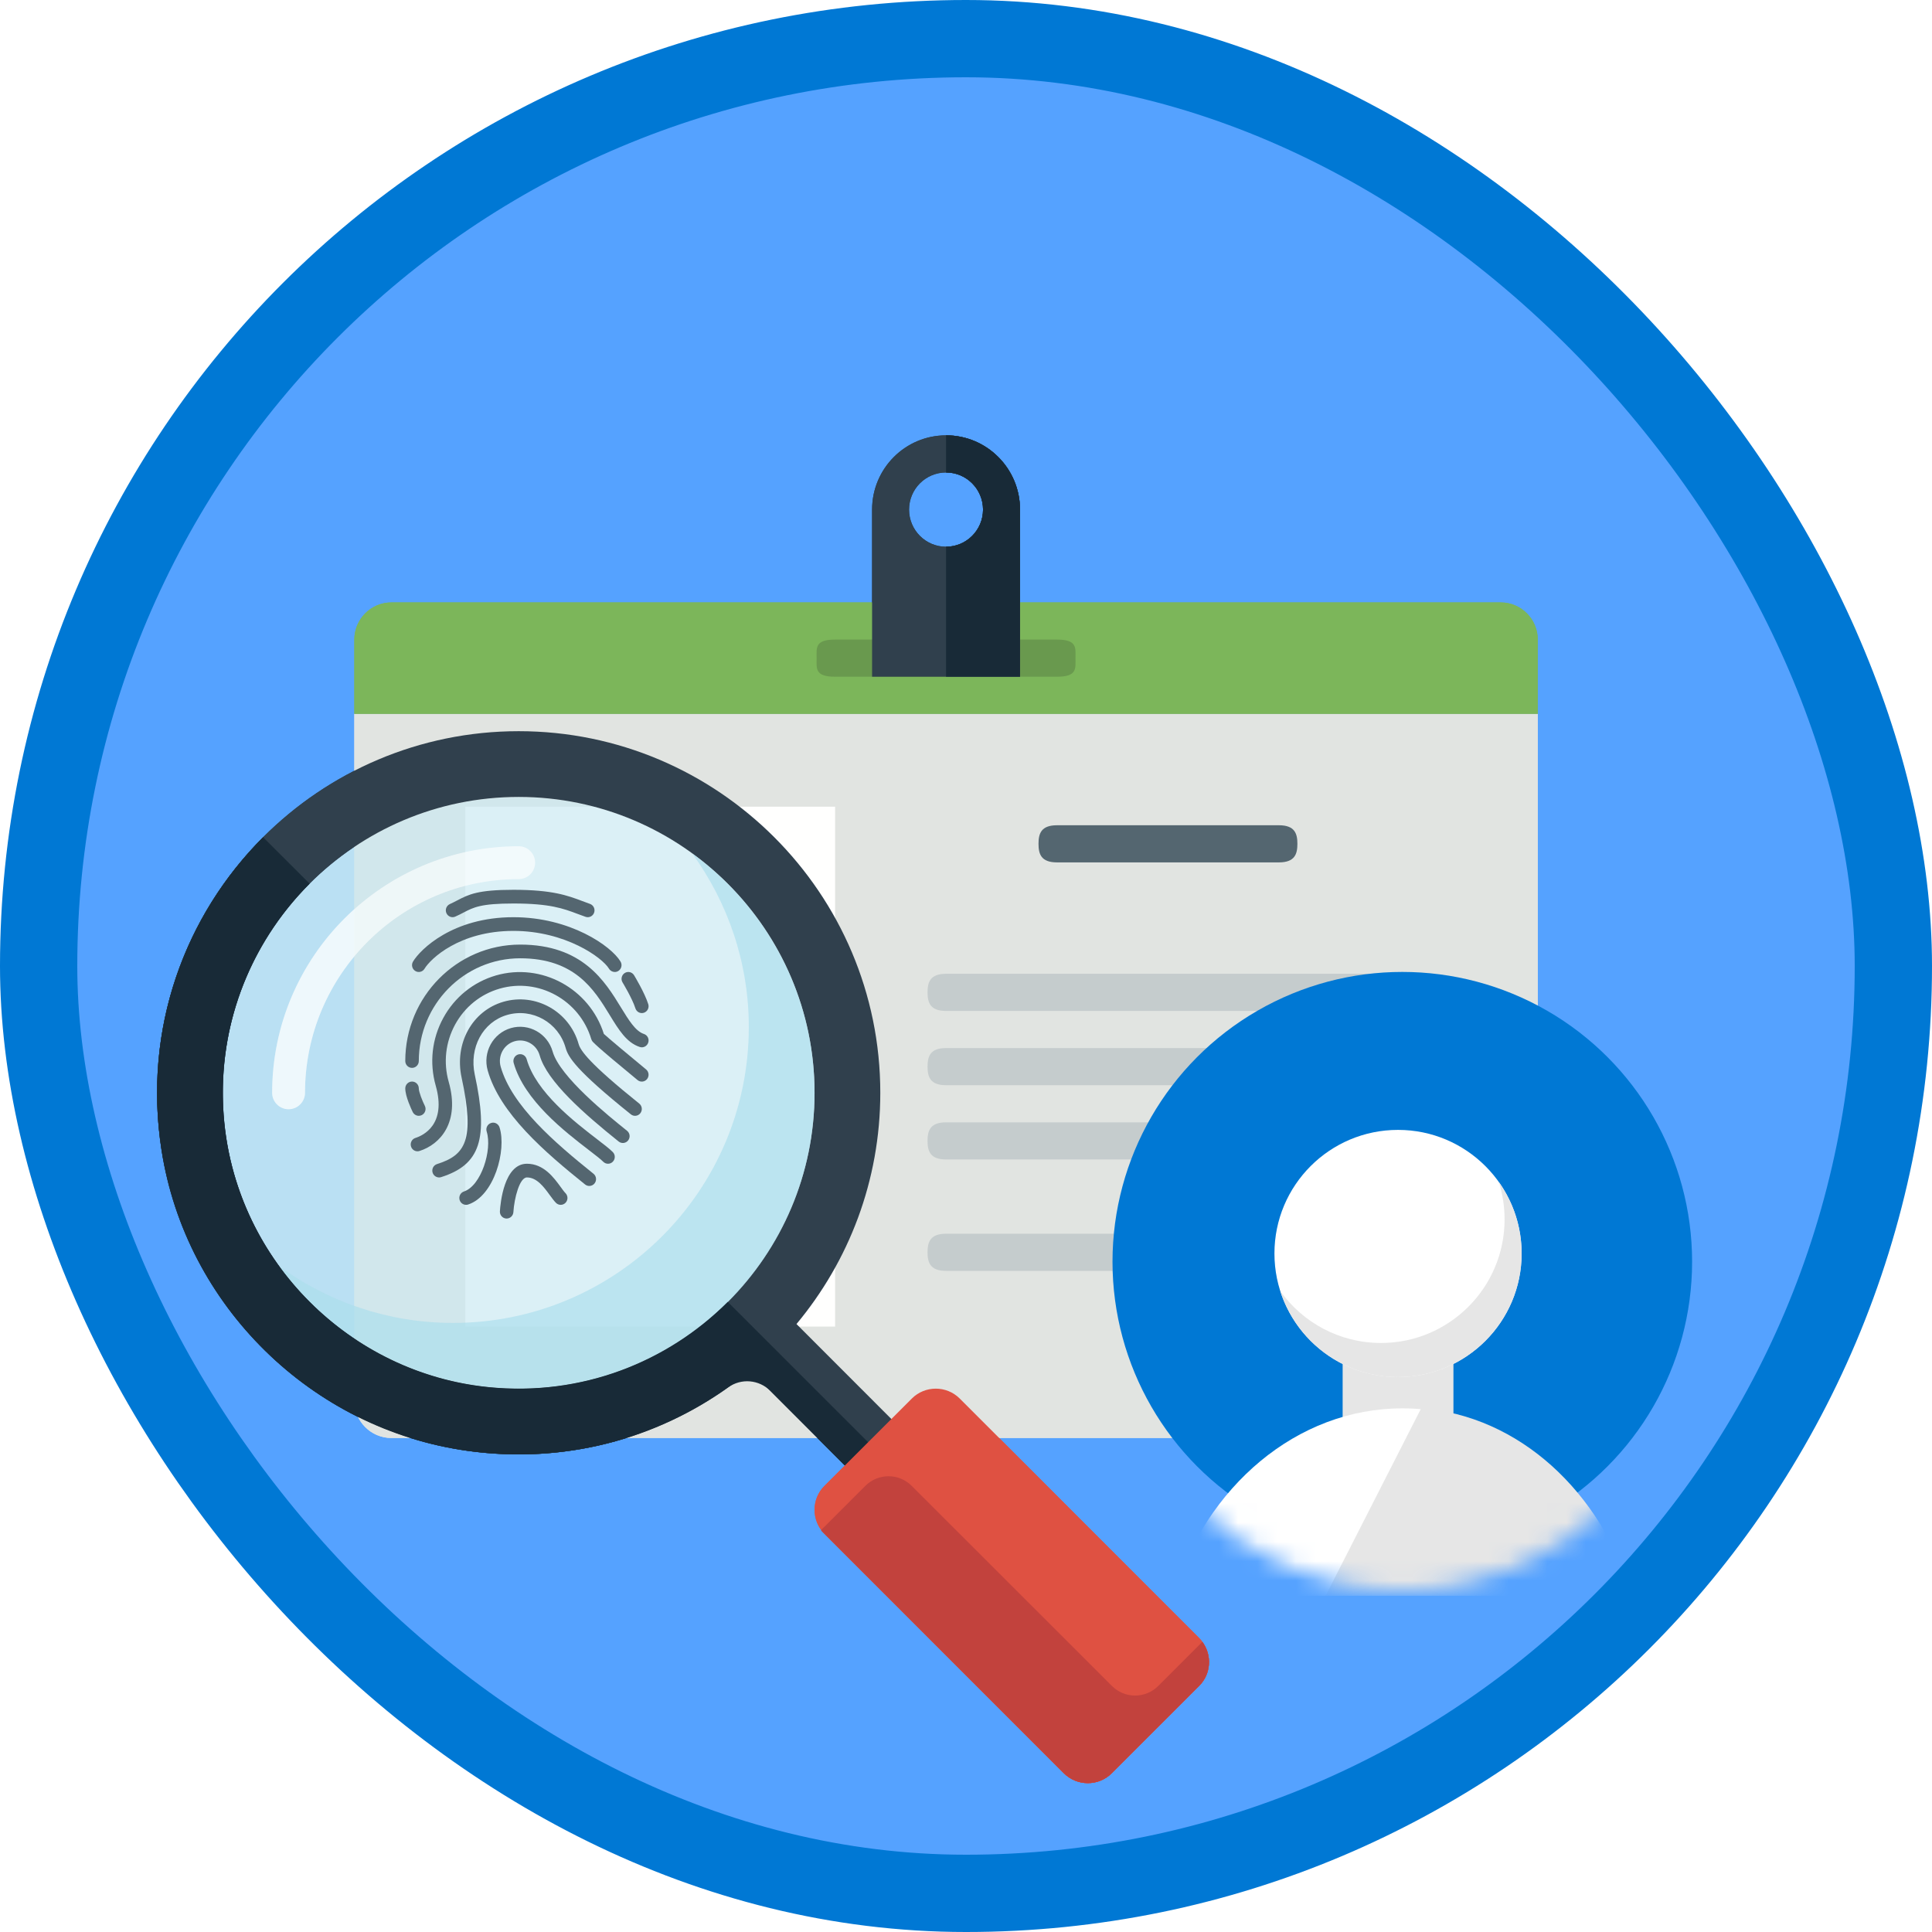 <?xml version="1.0" encoding="UTF-8"?>
<svg width="100px" height="100px" viewBox="0 0 100 100" version="1.1" xmlns="http://www.w3.org/2000/svg" xmlns:xlink="http://www.w3.org/1999/xlink">
    <!-- Generator: Sketch 55.2 (78181) - https://sketchapp.com -->
    <title>Azure Solution Architect - Authentication and Authorization/enable-secure-external-user-access-for-your-applications-with-azure-ad-b2c</title>
    <desc>Created with Sketch.</desc>
    <defs>
        <rect id="path-1" x="0" y="0" width="96" height="96" rx="48"></rect>
        <filter x="-6.5%" y="-7.7%" width="112.9%" height="115.4%" filterUnits="objectBoundingBox" id="filter-3">
            <feOffset dx="0" dy="2" in="SourceAlpha" result="shadowOffsetOuter1"></feOffset>
            <feColorMatrix values="0 0 0 0 0   0 0 0 0 0   0 0 0 0 0  0 0 0 0.105 0" type="matrix" in="shadowOffsetOuter1" result="shadowMatrixOuter1"></feColorMatrix>
            <feMerge>
                <feMergeNode in="shadowMatrixOuter1"></feMergeNode>
                <feMergeNode in="SourceGraphic"></feMergeNode>
            </feMerge>
        </filter>
        <filter x="-7.1%" y="-7.3%" width="114.3%" height="114.5%" filterUnits="objectBoundingBox" id="filter-4">
            <feOffset dx="0" dy="2" in="SourceAlpha" result="shadowOffsetOuter1"></feOffset>
            <feColorMatrix values="0 0 0 0 0   0 0 0 0 0   0 0 0 0 0  0 0 0 0.095 0" type="matrix" in="shadowOffsetOuter1" result="shadowMatrixOuter1"></feColorMatrix>
            <feMerge>
                <feMergeNode in="shadowMatrixOuter1"></feMergeNode>
                <feMergeNode in="SourceGraphic"></feMergeNode>
            </feMerge>
        </filter>
        <filter x="-6.5%" y="-7.7%" width="112.9%" height="115.4%" filterUnits="objectBoundingBox" id="filter-5">
            <feOffset dx="0" dy="2" in="SourceAlpha" result="shadowOffsetOuter1"></feOffset>
            <feColorMatrix values="0 0 0 0 0   0 0 0 0 0   0 0 0 0 0  0 0 0 0.105 0" type="matrix" in="shadowOffsetOuter1" result="shadowMatrixOuter1"></feColorMatrix>
            <feMerge>
                <feMergeNode in="shadowMatrixOuter1"></feMergeNode>
                <feMergeNode in="SourceGraphic"></feMergeNode>
            </feMerge>
        </filter>
        <filter x="-7.1%" y="-7.3%" width="114.3%" height="114.5%" filterUnits="objectBoundingBox" id="filter-6">
            <feOffset dx="0" dy="2" in="SourceAlpha" result="shadowOffsetOuter1"></feOffset>
            <feColorMatrix values="0 0 0 0 0   0 0 0 0 0   0 0 0 0 0  0 0 0 0.095 0" type="matrix" in="shadowOffsetOuter1" result="shadowMatrixOuter1"></feColorMatrix>
            <feMerge>
                <feMergeNode in="shadowMatrixOuter1"></feMergeNode>
                <feMergeNode in="SourceGraphic"></feMergeNode>
            </feMerge>
        </filter>
        <filter x="-13.3%" y="-13.3%" width="126.7%" height="126.7%" filterUnits="objectBoundingBox" id="filter-7">
            <feOffset dx="0" dy="2" in="SourceAlpha" result="shadowOffsetOuter1"></feOffset>
            <feColorMatrix values="0 0 0 0 0   0 0 0 0 0   0 0 0 0 0  0 0 0 0.1 0" type="matrix" in="shadowOffsetOuter1" result="shadowMatrixOuter1"></feColorMatrix>
            <feMerge>
                <feMergeNode in="shadowMatrixOuter1"></feMergeNode>
                <feMergeNode in="SourceGraphic"></feMergeNode>
            </feMerge>
        </filter>
        <circle id="path-8" cx="15" cy="15" r="15"></circle>
        <filter x="-16.5%" y="-16.5%" width="133.0%" height="136.0%" filterUnits="objectBoundingBox" id="filter-10">
            <feOffset dx="0" dy="2" in="SourceAlpha" result="shadowOffsetOuter1"></feOffset>
            <feColorMatrix values="0 0 0 0 0   0 0 0 0 0   0 0 0 0 0  0 0 0 0.1 0" type="matrix" in="shadowOffsetOuter1" result="shadowMatrixOuter1"></feColorMatrix>
            <feMerge>
                <feMergeNode in="shadowMatrixOuter1"></feMergeNode>
                <feMergeNode in="SourceGraphic"></feMergeNode>
            </feMerge>
        </filter>
    </defs>
    <g id="Badges" stroke="none" stroke-width="1" fill="none" fill-rule="evenodd">
        <g id="Azure-Solution-Architect---Authentication-and-Authorization" transform="translate(-50, -260)">
            <g id="Azure-Solution-Architect---Authentication-and-Authorization/enable-secure-external-user-access-for-your-applications-with-azure-ad-b2c" transform="translate(50, 260)">
                <g id="Mask" transform="translate(2, 2)">
                    <mask id="mask-2" fill="white">
                        <use xlink:href="#path-1"></use>
                    </mask>
                    <use id="BG" fill="#55A2FF" xlink:href="#path-1"></use>
                    <g id="Group-12" mask="url(#mask-2)" fill="#546670">
                        <g transform="translate(20.893, 40.056)">
                            <path d="M9.609,15.329 C9.534,15.329 9.456,15.304 9.392,15.253 C7.283,13.561 4.98,11.57 4.35,9.352 C4.084,8.413 4.621,7.429 5.548,7.158 C6.475,6.89 7.446,7.433 7.712,8.372 C8.084,9.683 10.612,11.71 11.563,12.473 C11.715,12.594 11.74,12.817 11.62,12.971 C11.501,13.124 11.282,13.151 11.129,13.029 C9.322,11.58 7.423,9.915 7.04,8.568 C6.88,8.004 6.296,7.679 5.74,7.84 C5.185,8.002 4.862,8.593 5.022,9.156 C5.595,11.173 7.802,13.073 9.826,14.697 C9.977,14.818 10.003,15.041 9.883,15.195 C9.815,15.283 9.712,15.329 9.609,15.329 L9.609,15.329 Z" id="Fill-1"></path>
                            <path d="M0.716,13.535 C0.567,13.535 0.428,13.438 0.382,13.287 C0.323,13.099 0.426,12.901 0.611,12.843 C1.002,12.718 2.234,12.158 1.66,10.137 C1.325,8.954 1.463,7.709 2.052,6.632 C2.64,5.555 3.607,4.774 4.776,4.433 C7.129,3.754 9.621,5.108 10.362,7.459 C10.537,7.626 11.731,8.625 12.548,9.297 C12.697,9.421 12.72,9.644 12.599,9.796 C12.478,9.948 12.257,9.972 12.107,9.848 C9.858,7.998 9.783,7.87 9.746,7.809 C9.732,7.784 9.721,7.757 9.712,7.731 C9.106,5.708 6.976,4.536 4.968,5.116 C3.98,5.402 3.162,6.063 2.664,6.974 C2.167,7.886 2.049,8.939 2.332,9.94 C2.928,12.039 1.89,13.18 0.819,13.519 C0.786,13.529 0.751,13.535 0.716,13.535 L0.716,13.535 Z" id="Fill-2"></path>
                            <path d="M1.833,14.888 C1.684,14.888 1.547,14.791 1.499,14.64 C1.441,14.453 1.544,14.254 1.729,14.196 C3.179,13.737 3.706,12.982 3,9.722 C2.617,7.954 3.546,6.266 5.161,5.796 C6.828,5.313 8.577,6.292 9.056,7.98 C9.153,8.322 9.598,8.982 12.194,11.065 C12.346,11.186 12.371,11.41 12.251,11.564 C12.132,11.717 11.913,11.745 11.76,11.622 C8.894,9.323 8.52,8.659 8.383,8.177 C8.01,6.864 6.653,6.101 5.352,6.478 C4.097,6.843 3.379,8.173 3.682,9.571 C4.402,12.895 3.962,14.232 1.936,14.873 C1.903,14.884 1.867,14.889 1.833,14.889 L1.833,14.888 Z" id="Fill-3"></path>
                            <path d="M10.579,14.179 C10.489,14.179 10.4,14.145 10.331,14.076 C10.203,13.946 9.921,13.729 9.596,13.479 C8.343,12.516 6.246,10.904 5.694,8.96 C5.641,8.771 5.748,8.576 5.933,8.521 C6.122,8.467 6.313,8.576 6.366,8.764 C6.853,10.48 8.835,12.004 10.018,12.914 C10.379,13.191 10.663,13.41 10.825,13.574 C10.962,13.712 10.962,13.937 10.825,14.075 C10.758,14.145 10.668,14.179 10.579,14.179 L10.579,14.179 Z" id="Fill-4"></path>
                            <path d="M5.331,17.015 C5.323,17.015 5.317,17.015 5.309,17.015 C5.117,17.003 4.97,16.835 4.982,16.639 C5.007,16.228 5.194,14.179 6.381,14.179 C7.253,14.179 7.778,14.902 8.126,15.381 C8.219,15.509 8.301,15.624 8.377,15.701 C8.513,15.84 8.513,16.064 8.377,16.202 C8.24,16.341 8.019,16.341 7.882,16.202 C7.786,16.105 7.68,15.962 7.563,15.802 C7.267,15.395 6.9,14.888 6.381,14.888 C6.002,14.888 5.726,15.95 5.68,16.683 C5.668,16.87 5.514,17.015 5.331,17.015 L5.331,17.015 Z" id="Fill-5"></path>
                            <path d="M3.232,16.306 C3.085,16.306 2.948,16.211 2.899,16.061 C2.839,15.874 2.94,15.675 3.123,15.614 C4.008,15.323 4.596,13.463 4.298,12.515 C4.239,12.328 4.34,12.129 4.524,12.07 C4.709,12.007 4.905,12.113 4.964,12.3 C5.335,13.477 4.687,15.847 3.339,16.289 C3.304,16.301 3.268,16.306 3.232,16.306 L3.232,16.306 Z" id="Fill-6"></path>
                            <path d="M0.434,9.217 C0.241,9.217 0.084,9.058 0.084,8.862 C0.084,5.539 2.752,2.836 6.031,2.836 C9.26,2.836 10.415,4.726 11.257,6.105 C11.656,6.755 11.999,7.317 12.436,7.462 C12.62,7.522 12.721,7.721 12.66,7.908 C12.601,8.094 12.405,8.197 12.22,8.135 C11.538,7.911 11.132,7.247 10.663,6.478 C9.864,5.171 8.869,3.545 6.031,3.545 C3.137,3.545 0.784,5.93 0.784,8.862 C0.784,9.058 0.627,9.217 0.434,9.217 L0.434,9.217 Z" id="Fill-7"></path>
                            <path d="M0.784,11.698 C0.655,11.698 0.532,11.626 0.47,11.503 C0.406,11.371 0.084,10.697 0.084,10.28 C0.084,10.084 0.241,9.925 0.434,9.925 C0.627,9.925 0.784,10.084 0.784,10.28 C0.784,10.465 0.971,10.93 1.097,11.185 C1.183,11.36 1.113,11.572 0.94,11.661 C0.89,11.686 0.837,11.698 0.784,11.698 L0.784,11.698 Z" id="Fill-8"></path>
                            <path d="M10.928,4.254 C10.81,4.254 10.695,4.193 10.628,4.083 C10.284,3.507 8.371,2.127 5.681,2.127 C2.884,2.127 1.387,3.575 1.082,4.083 C0.983,4.251 0.767,4.304 0.602,4.202 C0.437,4.101 0.384,3.883 0.485,3.715 C0.868,3.076 2.547,1.418 5.681,1.418 C8.628,1.418 10.747,2.914 11.226,3.715 C11.327,3.883 11.274,4.1 11.109,4.203 C11.053,4.237 10.99,4.254 10.928,4.254 L10.928,4.254 Z" id="Fill-9"></path>
                            <path d="M9.529,1.418 C9.491,1.418 9.453,1.411 9.415,1.398 C9.274,1.349 9.14,1.299 9.006,1.249 C8.269,0.971 7.573,0.709 5.681,0.709 C4.001,0.709 3.623,0.905 3.101,1.177 C2.972,1.244 2.836,1.315 2.675,1.386 C2.5,1.468 2.292,1.386 2.213,1.208 C2.134,1.03 2.213,0.82 2.389,0.74 C2.536,0.673 2.662,0.607 2.78,0.546 C3.368,0.241 3.832,1.70152979e-06 5.681,1.70152979e-06 C7.698,1.70152979e-06 8.487,0.297 9.25,0.584 C9.378,0.633 9.507,0.681 9.643,0.729 C9.825,0.793 9.923,0.994 9.86,1.179 C9.81,1.326 9.674,1.418 9.529,1.418 L9.529,1.418 Z" id="Fill-10"></path>
                            <path d="M12.328,6.381 C12.18,6.381 12.043,6.285 11.995,6.134 C11.835,5.628 11.336,4.802 11.33,4.794 C11.229,4.627 11.28,4.409 11.445,4.306 C11.61,4.203 11.825,4.255 11.927,4.423 C11.949,4.459 12.475,5.33 12.661,5.919 C12.72,6.106 12.618,6.304 12.434,6.364 C12.398,6.375 12.363,6.381 12.328,6.381 L12.328,6.381 Z" id="Fill-11"></path>
                        </g>
                    </g>
                    <g id="Group" mask="url(#mask-2)">
                        <g transform="translate(5, 18)">
                            <g id="Group-14" filter="url(#filter-3)" transform="translate(11.34, 0.533)">
                                <path d="M0,49.975 C0,51.032 0.861,51.897 1.914,51.897 L59.341,51.897 C60.394,51.897 61.255,51.032 61.255,49.975 L61.255,14.416 L0,14.416 L0,49.975" id="Fill-1164" fill="#E1E4E1"></path>
                                <path d="M61.255,10.572 C61.255,9.514 60.394,8.649 59.341,8.649 L1.914,8.649 C0.861,8.649 0,9.514 0,10.572 L0,14.416 L61.255,14.416 L61.255,10.572" id="Fill-1165" fill="#7CB65A"></path>
                                <polygon id="Fill-1166" fill="#FFFFFE" points="5.743 46.13 24.885 46.13 24.885 19.221 5.743 19.221"></polygon>
                                <path d="M36.37,12.494 L24.885,12.494 C23.827,12.494 23.928,12.064 23.928,11.533 C23.928,11.001 23.827,10.572 24.885,10.572 L36.37,10.572 C37.427,10.572 37.327,11.001 37.327,11.533 C37.327,12.064 37.427,12.494 36.37,12.494" id="Fill-1167" fill="#69994E"></path>
                                <path d="M42.113,43.247 L30.628,43.247 C29.805,43.247 29.67,42.817 29.67,42.286 C29.67,41.756 29.805,41.325 30.628,41.325 L42.113,41.325 C42.935,41.325 43.07,41.756 43.07,42.286 C43.07,42.817 42.935,43.247 42.113,43.247" id="Fill-1168" fill="#C5CCCD"></path>
                                <path d="M47.856,22.104 L36.37,22.104 C35.548,22.104 35.413,21.674 35.413,21.143 C35.413,20.613 35.548,20.182 36.37,20.182 L47.856,20.182 C48.678,20.182 48.813,20.613 48.813,21.143 C48.813,21.674 48.678,22.104 47.856,22.104" id="Fill-1169" fill="#546670"></path>
                                <path d="M54.555,37.481 L30.628,37.481 C29.805,37.481 29.67,37.05 29.67,36.52 C29.67,35.989 29.805,35.559 30.628,35.559 L54.555,35.559 C55.377,35.559 55.512,35.989 55.512,36.52 C55.512,37.05 55.377,37.481 54.555,37.481" id="Fill-1170" fill="#C5CCCD"></path>
                                <path d="M54.555,33.637 L30.628,33.637 C29.805,33.637 29.67,33.206 29.67,32.676 C29.67,32.145 29.805,31.715 30.628,31.715 L54.555,31.715 C55.377,31.715 55.512,32.145 55.512,32.676 C55.512,33.206 55.377,33.637 54.555,33.637" id="Fill-1171" fill="#C5CCCD"></path>
                                <path d="M54.555,29.793 L30.628,29.793 C29.805,29.793 29.67,29.362 29.67,28.831 C29.67,28.301 29.805,27.87 30.628,27.87 L54.555,27.87 C55.377,27.87 55.512,28.301 55.512,28.831 C55.512,29.362 55.377,29.793 54.555,29.793" id="Fill-1172" fill="#C5CCCD"></path>
                                <path d="M30.628,5.766 C29.57,5.766 28.713,4.905 28.713,3.844 C28.713,2.782 29.57,1.922 30.628,1.922 C31.684,1.922 32.542,2.782 32.542,3.844 C32.542,4.905 31.684,5.766 30.628,5.766 Z M30.628,0 C28.513,0 26.799,1.721 26.799,3.844 L26.799,12.494 L34.456,12.494 L34.456,3.844 C34.456,1.721 32.742,0 30.628,0 L30.628,0 Z" id="Fill-1173" fill="#30404D"></path>
                                <path d="M32.542,3.844 C32.542,4.905 31.684,5.766 30.628,5.766 L30.628,12.494 L34.456,12.494 L34.456,3.844 C34.456,1.721 32.742,0 30.628,0 L30.628,1.922 C31.684,1.922 32.542,2.783 32.542,3.844" id="Fill-1174" fill="#182A37"></path>
                            </g>
                            <g id="Group-31" filter="url(#filter-4)" transform="translate(0.28, 15.846)">
                                <path d="M34.881,18.717 C34.881,27.174 28.024,34.031 19.568,34.031 C11.111,34.031 4.254,27.174 4.254,18.717 C4.254,10.26 11.111,3.403 19.568,3.403 C28.024,3.403 34.881,10.26 34.881,18.717" id="Fill-1290" fill="#C7E7F1" opacity="0.652"></path>
                                <path d="M7.657,19.568 C7.189,19.568 6.806,19.187 6.806,18.717 C6.806,11.679 12.532,5.955 19.568,5.955 C20.036,5.955 20.418,6.336 20.418,6.806 C20.418,7.277 20.036,7.657 19.568,7.657 C13.468,7.657 8.508,12.619 8.508,18.717 C8.508,19.187 8.125,19.568 7.657,19.568" id="Fill-1291" fill="#FFFFFE" opacity="0.652"></path>
                                <path d="M4.254,18.717 C4.254,10.273 11.119,3.403 19.568,3.403 C28.007,3.403 34.881,10.273 34.881,18.717 C34.881,27.161 28.007,34.031 19.568,34.031 C11.119,34.031 4.254,27.161 4.254,18.717 Z M41.186,37.932 L33.946,30.686 C36.651,27.44 38.284,23.266 38.284,18.717 C38.284,8.396 29.887,0 19.568,0 C9.248,0 0.851,8.396 0.851,18.717 C0.851,29.037 9.248,37.434 19.568,37.434 C24.119,37.434 28.288,35.801 31.538,33.092 L38.786,40.338 L41.186,37.932 L41.186,37.932 Z" id="Fill-1292" fill="#30404D"></path>
                                <path d="M28.552,6.332 C30.381,8.857 31.478,11.954 31.478,15.314 C31.478,23.771 24.621,30.628 16.165,30.628 C12.804,30.628 9.707,29.533 7.18,27.698 C9.962,31.529 14.472,34.031 19.568,34.031 C28.024,34.031 34.881,27.174 34.881,18.717 C34.881,13.619 32.38,9.116 28.552,6.332" id="Fill-1293" fill="#ABDCEC" opacity="0.652"></path>
                                <path d="M16.913,37.249 C21.958,37.948 26.688,36.619 30.415,33.962 C31.087,33.481 32.006,33.56 32.593,34.145 L37.578,39.135 L39.986,39.135 L30.389,29.54 C27.276,32.653 22.835,34.436 18.002,33.951 C10.839,33.235 5.045,27.444 4.33,20.284 C3.845,15.448 5.632,11.005 8.746,7.893 L6.338,5.488 C2.314,9.517 0.102,15.368 1.08,21.683 C2.323,29.733 8.848,36.132 16.913,37.249" id="Fill-1294" fill="#182A37"></path>
                                <path d="M54.789,46.94 C55.47,47.62 55.47,48.734 54.789,49.414 L50.263,53.938 C49.583,54.619 48.468,54.619 47.787,53.938 L35.392,41.539 C34.711,40.86 34.711,39.746 35.392,39.065 L39.918,34.541 C40.599,33.86 41.713,33.86 42.394,34.541 L54.789,46.94" id="Fill-1296" fill="#DF5142"></path>
                                <path d="M54.951,47.139 L52.671,49.418 C52.007,50.082 50.935,50.082 50.272,49.418 L39.909,39.062 C39.246,38.398 38.174,38.398 37.51,39.062 L35.23,41.34 C35.23,41.355 35.23,41.362 35.23,41.377 L47.787,53.938 C48.468,54.619 49.583,54.619 50.263,53.938 L54.789,49.414 C55.41,48.796 55.461,47.822 54.951,47.139" id="Fill-1297" fill="#C2423D"></path>
                            </g>
                        </g>
                    </g>
                    <g id="Group-14" filter="url(#filter-5)" mask="url(#mask-2)">
                        <g transform="translate(16.34, 18.533)">
                            <path d="M0,49.975 C0,51.032 0.861,51.897 1.914,51.897 L59.341,51.897 C60.394,51.897 61.255,51.032 61.255,49.975 L61.255,14.416 L0,14.416 L0,49.975" id="Fill-1164" fill="#E1E4E1"></path>
                            <path d="M61.255,10.572 C61.255,9.514 60.394,8.649 59.341,8.649 L1.914,8.649 C0.861,8.649 0,9.514 0,10.572 L0,14.416 L61.255,14.416 L61.255,10.572" id="Fill-1165" fill="#7CB65A"></path>
                            <polygon id="Fill-1166" fill="#FFFFFE" points="5.743 46.13 24.885 46.13 24.885 19.221 5.743 19.221"></polygon>
                            <path d="M36.37,12.494 L24.885,12.494 C23.827,12.494 23.928,12.064 23.928,11.533 C23.928,11.001 23.827,10.572 24.885,10.572 L36.37,10.572 C37.427,10.572 37.327,11.001 37.327,11.533 C37.327,12.064 37.427,12.494 36.37,12.494" id="Fill-1167" fill="#69994E"></path>
                            <path d="M42.113,43.247 L30.628,43.247 C29.805,43.247 29.67,42.817 29.67,42.286 C29.67,41.756 29.805,41.325 30.628,41.325 L42.113,41.325 C42.935,41.325 43.07,41.756 43.07,42.286 C43.07,42.817 42.935,43.247 42.113,43.247" id="Fill-1168" fill="#C5CCCD"></path>
                            <path d="M47.856,22.104 L36.37,22.104 C35.548,22.104 35.413,21.674 35.413,21.143 C35.413,20.613 35.548,20.182 36.37,20.182 L47.856,20.182 C48.678,20.182 48.813,20.613 48.813,21.143 C48.813,21.674 48.678,22.104 47.856,22.104" id="Fill-1169" fill="#546670"></path>
                            <path d="M54.555,37.481 L30.628,37.481 C29.805,37.481 29.67,37.05 29.67,36.52 C29.67,35.989 29.805,35.559 30.628,35.559 L54.555,35.559 C55.377,35.559 55.512,35.989 55.512,36.52 C55.512,37.05 55.377,37.481 54.555,37.481" id="Fill-1170" fill="#C5CCCD"></path>
                            <path d="M54.555,33.637 L30.628,33.637 C29.805,33.637 29.67,33.206 29.67,32.676 C29.67,32.145 29.805,31.715 30.628,31.715 L54.555,31.715 C55.377,31.715 55.512,32.145 55.512,32.676 C55.512,33.206 55.377,33.637 54.555,33.637" id="Fill-1171" fill="#C5CCCD"></path>
                            <path d="M54.555,29.793 L30.628,29.793 C29.805,29.793 29.67,29.362 29.67,28.831 C29.67,28.301 29.805,27.87 30.628,27.87 L54.555,27.87 C55.377,27.87 55.512,28.301 55.512,28.831 C55.512,29.362 55.377,29.793 54.555,29.793" id="Fill-1172" fill="#C5CCCD"></path>
                            <path d="M30.628,5.766 C29.57,5.766 28.713,4.905 28.713,3.844 C28.713,2.782 29.57,1.922 30.628,1.922 C31.684,1.922 32.542,2.782 32.542,3.844 C32.542,4.905 31.684,5.766 30.628,5.766 Z M30.628,0 C28.513,0 26.799,1.721 26.799,3.844 L26.799,12.494 L34.456,12.494 L34.456,3.844 C34.456,1.721 32.742,0 30.628,0 L30.628,0 Z" id="Fill-1173" fill="#30404D"></path>
                            <path d="M32.542,3.844 C32.542,4.905 31.684,5.766 30.628,5.766 L30.628,12.494 L34.456,12.494 L34.456,3.844 C34.456,1.721 32.742,0 30.628,0 L30.628,1.922 C31.684,1.922 32.542,2.783 32.542,3.844" id="Fill-1174" fill="#182A37"></path>
                        </g>
                    </g>
                    <g id="Group-31" filter="url(#filter-6)" mask="url(#mask-2)">
                        <g transform="translate(5.28, 33.846)">
                            <path d="M34.881,18.717 C34.881,27.174 28.024,34.031 19.568,34.031 C11.111,34.031 4.254,27.174 4.254,18.717 C4.254,10.26 11.111,3.403 19.568,3.403 C28.024,3.403 34.881,10.26 34.881,18.717" id="Fill-1290" fill="#C7E7F1" opacity="0.652"></path>
                            <path d="M7.657,19.568 C7.189,19.568 6.806,19.187 6.806,18.717 C6.806,11.679 12.532,5.955 19.568,5.955 C20.036,5.955 20.418,6.336 20.418,6.806 C20.418,7.277 20.036,7.657 19.568,7.657 C13.468,7.657 8.508,12.619 8.508,18.717 C8.508,19.187 8.125,19.568 7.657,19.568" id="Fill-1291" fill="#FFFFFE" opacity="0.652"></path>
                            <path d="M4.254,18.717 C4.254,10.273 11.119,3.403 19.568,3.403 C28.007,3.403 34.881,10.273 34.881,18.717 C34.881,27.161 28.007,34.031 19.568,34.031 C11.119,34.031 4.254,27.161 4.254,18.717 Z M41.186,37.932 L33.946,30.686 C36.651,27.44 38.284,23.266 38.284,18.717 C38.284,8.396 29.887,0 19.568,0 C9.248,0 0.851,8.396 0.851,18.717 C0.851,29.037 9.248,37.434 19.568,37.434 C24.119,37.434 28.288,35.801 31.538,33.092 L38.786,40.338 L41.186,37.932 L41.186,37.932 Z" id="Fill-1292" fill="#30404D"></path>
                            <path d="M28.552,6.332 C30.381,8.857 31.478,11.954 31.478,15.314 C31.478,23.771 24.621,30.628 16.165,30.628 C12.804,30.628 9.707,29.533 7.18,27.698 C9.962,31.529 14.472,34.031 19.568,34.031 C28.024,34.031 34.881,27.174 34.881,18.717 C34.881,13.619 32.38,9.116 28.552,6.332" id="Fill-1293" fill="#ABDCEC" opacity="0.652"></path>
                            <path d="M16.913,37.249 C21.958,37.948 26.688,36.619 30.415,33.962 C31.087,33.481 32.006,33.56 32.593,34.145 L37.578,39.135 L39.986,39.135 L30.389,29.54 C27.276,32.653 22.835,34.436 18.002,33.951 C10.839,33.235 5.045,27.444 4.33,20.284 C3.845,15.448 5.632,11.005 8.746,7.893 L6.338,5.488 C2.314,9.517 0.102,15.368 1.08,21.683 C2.323,29.733 8.848,36.132 16.913,37.249" id="Fill-1294" fill="#182A37"></path>
                            <path d="M54.789,46.94 C55.47,47.62 55.47,48.734 54.789,49.414 L50.263,53.938 C49.583,54.619 48.468,54.619 47.787,53.938 L35.392,41.539 C34.711,40.86 34.711,39.746 35.392,39.065 L39.918,34.541 C40.599,33.86 41.713,33.86 42.394,34.541 L54.789,46.94" id="Fill-1296" fill="#DF5142"></path>
                            <path d="M54.951,47.139 L52.671,49.418 C52.007,50.082 50.935,50.082 50.272,49.418 L39.909,39.062 C39.246,38.398 38.174,38.398 37.51,39.062 L35.23,41.34 C35.23,41.355 35.23,41.362 35.23,41.377 L47.787,53.938 C48.468,54.619 49.583,54.619 50.263,53.938 L54.789,49.414 C55.41,48.796 55.461,47.822 54.951,47.139" id="Fill-1297" fill="#C2423D"></path>
                        </g>
                    </g>
                    <g id="Group-12" mask="url(#mask-2)" fill="#546670">
                        <g transform="translate(18.893, 44.056)">
                            <path d="M9.609,15.329 C9.534,15.329 9.456,15.304 9.392,15.253 C7.283,13.561 4.98,11.57 4.35,9.352 C4.084,8.413 4.621,7.429 5.548,7.158 C6.475,6.89 7.446,7.433 7.712,8.372 C8.084,9.683 10.612,11.71 11.563,12.473 C11.715,12.594 11.74,12.817 11.62,12.971 C11.501,13.124 11.282,13.151 11.129,13.029 C9.322,11.58 7.423,9.915 7.04,8.568 C6.88,8.004 6.296,7.679 5.74,7.84 C5.185,8.002 4.862,8.593 5.022,9.156 C5.595,11.173 7.802,13.073 9.826,14.697 C9.977,14.818 10.003,15.041 9.883,15.195 C9.815,15.283 9.712,15.329 9.609,15.329 L9.609,15.329 Z" id="Fill-1"></path>
                            <path d="M0.716,13.535 C0.567,13.535 0.428,13.438 0.382,13.287 C0.323,13.099 0.426,12.901 0.611,12.843 C1.002,12.718 2.234,12.158 1.66,10.137 C1.325,8.954 1.463,7.709 2.052,6.632 C2.64,5.555 3.607,4.774 4.776,4.433 C7.129,3.754 9.621,5.108 10.362,7.459 C10.537,7.626 11.731,8.625 12.548,9.297 C12.697,9.421 12.72,9.644 12.599,9.796 C12.478,9.948 12.257,9.972 12.107,9.848 C9.858,7.998 9.783,7.87 9.746,7.809 C9.732,7.784 9.721,7.757 9.712,7.731 C9.106,5.708 6.976,4.536 4.968,5.116 C3.98,5.402 3.162,6.063 2.664,6.974 C2.167,7.886 2.049,8.939 2.332,9.94 C2.928,12.039 1.89,13.18 0.819,13.519 C0.786,13.529 0.751,13.535 0.716,13.535 L0.716,13.535 Z" id="Fill-2"></path>
                            <path d="M1.833,14.888 C1.684,14.888 1.547,14.791 1.499,14.64 C1.441,14.453 1.544,14.254 1.729,14.196 C3.179,13.737 3.706,12.982 3,9.722 C2.617,7.954 3.546,6.266 5.161,5.796 C6.828,5.313 8.577,6.292 9.056,7.98 C9.153,8.322 9.598,8.982 12.194,11.065 C12.346,11.186 12.371,11.41 12.251,11.564 C12.132,11.717 11.913,11.745 11.76,11.622 C8.894,9.323 8.52,8.659 8.383,8.177 C8.01,6.864 6.653,6.101 5.352,6.478 C4.097,6.843 3.379,8.173 3.682,9.571 C4.402,12.895 3.962,14.232 1.936,14.873 C1.903,14.884 1.867,14.889 1.833,14.889 L1.833,14.888 Z" id="Fill-3"></path>
                            <path d="M10.579,14.179 C10.489,14.179 10.4,14.145 10.331,14.076 C10.203,13.946 9.921,13.729 9.596,13.479 C8.343,12.516 6.246,10.904 5.694,8.96 C5.641,8.771 5.748,8.576 5.933,8.521 C6.122,8.467 6.313,8.576 6.366,8.764 C6.853,10.48 8.835,12.004 10.018,12.914 C10.379,13.191 10.663,13.41 10.825,13.574 C10.962,13.712 10.962,13.937 10.825,14.075 C10.758,14.145 10.668,14.179 10.579,14.179 L10.579,14.179 Z" id="Fill-4"></path>
                            <path d="M5.331,17.015 C5.323,17.015 5.317,17.015 5.309,17.015 C5.117,17.003 4.97,16.835 4.982,16.639 C5.007,16.228 5.194,14.179 6.381,14.179 C7.253,14.179 7.778,14.902 8.126,15.381 C8.219,15.509 8.301,15.624 8.377,15.701 C8.513,15.84 8.513,16.064 8.377,16.202 C8.24,16.341 8.019,16.341 7.882,16.202 C7.786,16.105 7.68,15.962 7.563,15.802 C7.267,15.395 6.9,14.888 6.381,14.888 C6.002,14.888 5.726,15.95 5.68,16.683 C5.668,16.87 5.514,17.015 5.331,17.015 L5.331,17.015 Z" id="Fill-5"></path>
                            <path d="M3.232,16.306 C3.085,16.306 2.948,16.211 2.899,16.061 C2.839,15.874 2.94,15.675 3.123,15.614 C4.008,15.323 4.596,13.463 4.298,12.515 C4.239,12.328 4.34,12.129 4.524,12.07 C4.709,12.007 4.905,12.113 4.964,12.3 C5.335,13.477 4.687,15.847 3.339,16.289 C3.304,16.301 3.268,16.306 3.232,16.306 L3.232,16.306 Z" id="Fill-6"></path>
                            <path d="M0.434,9.217 C0.241,9.217 0.084,9.058 0.084,8.862 C0.084,5.539 2.752,2.836 6.031,2.836 C9.26,2.836 10.415,4.726 11.257,6.105 C11.656,6.755 11.999,7.317 12.436,7.462 C12.62,7.522 12.721,7.721 12.66,7.908 C12.601,8.094 12.405,8.197 12.22,8.135 C11.538,7.911 11.132,7.247 10.663,6.478 C9.864,5.171 8.869,3.545 6.031,3.545 C3.137,3.545 0.784,5.93 0.784,8.862 C0.784,9.058 0.627,9.217 0.434,9.217 L0.434,9.217 Z" id="Fill-7"></path>
                            <path d="M0.784,11.698 C0.655,11.698 0.532,11.626 0.47,11.503 C0.406,11.371 0.084,10.697 0.084,10.28 C0.084,10.084 0.241,9.925 0.434,9.925 C0.627,9.925 0.784,10.084 0.784,10.28 C0.784,10.465 0.971,10.93 1.097,11.185 C1.183,11.36 1.113,11.572 0.94,11.661 C0.89,11.686 0.837,11.698 0.784,11.698 L0.784,11.698 Z" id="Fill-8"></path>
                            <path d="M10.928,4.254 C10.81,4.254 10.695,4.193 10.628,4.083 C10.284,3.507 8.371,2.127 5.681,2.127 C2.884,2.127 1.387,3.575 1.082,4.083 C0.983,4.251 0.767,4.304 0.602,4.202 C0.437,4.101 0.384,3.883 0.485,3.715 C0.868,3.076 2.547,1.418 5.681,1.418 C8.628,1.418 10.747,2.914 11.226,3.715 C11.327,3.883 11.274,4.1 11.109,4.203 C11.053,4.237 10.99,4.254 10.928,4.254 L10.928,4.254 Z" id="Fill-9"></path>
                            <path d="M9.529,1.418 C9.491,1.418 9.453,1.411 9.415,1.398 C9.274,1.349 9.14,1.299 9.006,1.249 C8.269,0.971 7.573,0.709 5.681,0.709 C4.001,0.709 3.623,0.905 3.101,1.177 C2.972,1.244 2.836,1.315 2.675,1.386 C2.5,1.468 2.292,1.386 2.213,1.208 C2.134,1.03 2.213,0.82 2.389,0.74 C2.536,0.673 2.662,0.607 2.78,0.546 C3.368,0.241 3.832,1.70152979e-06 5.681,1.70152979e-06 C7.698,1.70152979e-06 8.487,0.297 9.25,0.584 C9.378,0.633 9.507,0.681 9.643,0.729 C9.825,0.793 9.923,0.994 9.86,1.179 C9.81,1.326 9.674,1.418 9.529,1.418 L9.529,1.418 Z" id="Fill-10"></path>
                            <path d="M12.328,6.381 C12.18,6.381 12.043,6.285 11.995,6.134 C11.835,5.628 11.336,4.802 11.33,4.794 C11.229,4.627 11.28,4.409 11.445,4.306 C11.61,4.203 11.825,4.255 11.927,4.423 C11.949,4.459 12.475,5.33 12.661,5.919 C12.72,6.106 12.618,6.304 12.434,6.364 C12.398,6.375 12.363,6.381 12.328,6.381 L12.328,6.381 Z" id="Fill-11"></path>
                        </g>
                    </g>
                    <g id="Person" filter="url(#filter-7)" mask="url(#mask-2)">
                        <g transform="translate(55.583, 46.307)">
                            <mask id="mask-9" fill="white">
                                <use xlink:href="#path-8"></use>
                            </mask>
                            <use id="Mask" stroke="none" fill="#0078D4" fill-rule="evenodd" xlink:href="#path-8"></use>
                            <g id="Person" filter="url(#filter-10)" stroke="none" stroke-width="1" fill="none" fill-rule="evenodd" mask="url(#mask-9)">
                                <g transform="translate(3.088, 6.176)">
                                    <path d="M11.691,20.294 C10.105,20.294 8.824,18.952 8.824,17.292 L8.824,8.292 C8.824,6.637 10.105,5.294 11.691,5.294 C13.274,5.294 14.559,6.637 14.559,8.292 L14.559,17.292 C14.559,18.952 13.274,20.294 11.691,20.294" id="Fill-304" fill="#E6E6E6"></path>
                                    <path d="M11.691,12.794 C8.156,12.794 5.294,9.928 5.294,6.397 C5.294,2.866 8.156,0 11.691,0 C15.22,0 18.088,2.866 18.088,6.397 C18.088,9.928 15.22,12.794 11.691,12.794 Z" id="Fill-305" fill="#FFFFFF"></path>
                                    <path d="M5.594,8.339 C6.753,9.967 8.656,11.029 10.809,11.029 C14.338,11.029 17.206,8.164 17.206,4.632 C17.206,3.957 17.101,3.305 16.906,2.694 C17.65,3.739 18.088,5.017 18.088,6.397 C18.088,9.928 15.22,12.794 11.691,12.794 C8.833,12.794 6.416,10.922 5.594,8.339 Z" id="Combined-Shape" fill="#E6E6E6"></path>
                                    <path d="M11.926,14.412 C6.43,14.412 1.758,18.472 0.013,24.118 L23.836,24.118 C22.093,18.472 17.419,14.412 11.926,14.412 Z" id="Fill-307" fill="#FFFFFF"></path>
                                    <path d="M12.887,14.412 L7.941,24.118 L23.824,24.118 C22.192,18.713 17.946,14.794 12.887,14.412" id="Fill-321" fill="#E6E6E6"></path>
                                </g>
                            </g>
                        </g>
                    </g>
                </g>
                <g id="Azure-Border" stroke="#0078D4" stroke-width="4">
                    <rect x="2" y="2" width="96" height="96" rx="48"></rect>
                </g>
            </g>
        </g>
    </g>
</svg>
